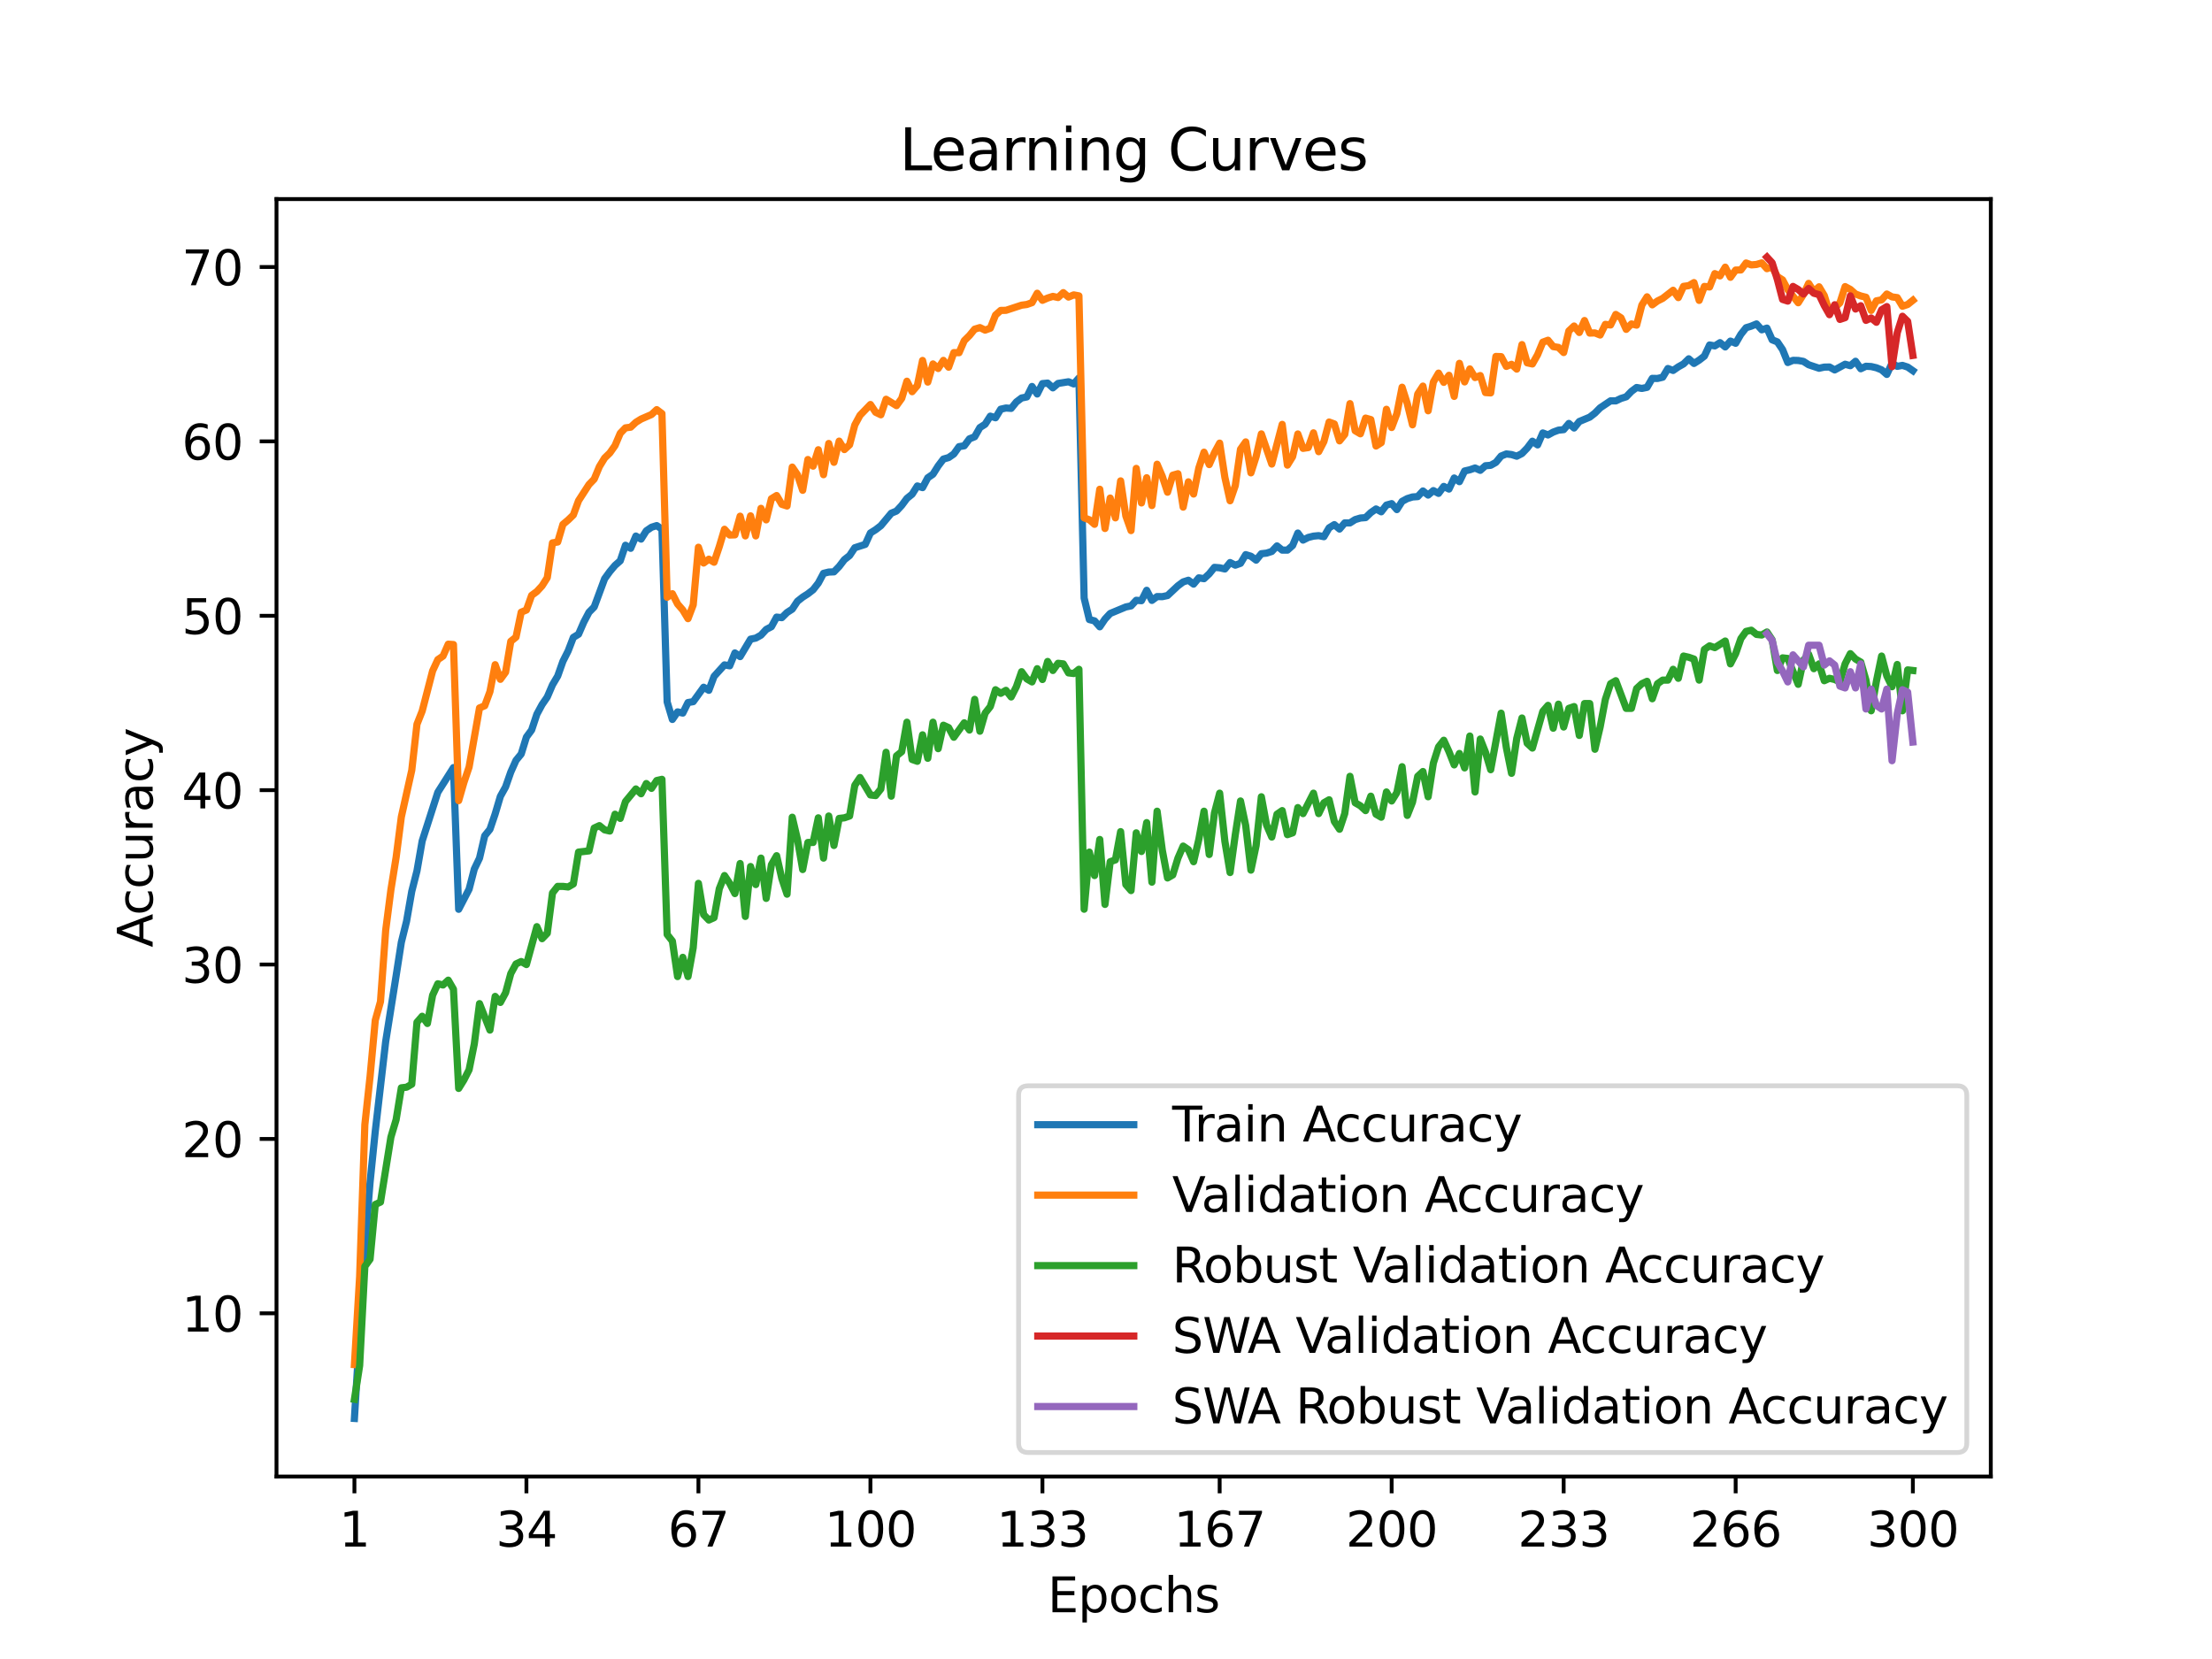 <?xml version="1.0" encoding="utf-8" standalone="no"?>
<!DOCTYPE svg PUBLIC "-//W3C//DTD SVG 1.1//EN"
  "http://www.w3.org/Graphics/SVG/1.1/DTD/svg11.dtd">
<svg xmlns:xlink="http://www.w3.org/1999/xlink" width="460.8pt" height="345.6pt" viewBox="0 0 460.8 345.6" xmlns="http://www.w3.org/2000/svg" version="1.1">
 <defs>
  <style type="text/css">*{stroke-linejoin: round; stroke-linecap: butt}</style>
 </defs>
 <g id="figure_1">
  <g id="patch_1">
   <path d="M 0 345.6 
L 460.8 345.6 
L 460.8 0 
L 0 0 
z
" style="fill: #ffffff"/>
  </g>
  <g id="axes_1">
   <g id="patch_2">
    <path d="M 57.6 307.584 
L 414.72 307.584 
L 414.72 41.472 
L 57.6 41.472 
z
" style="fill: #ffffff"/>
   </g>
   <g id="matplotlib.axis_1">
    <g id="xtick_1">
     <g id="line2d_1">
      <defs>
       <path id="m8b6bc30d67" d="M 0 0 
L 0 3.5 
" style="stroke: #000000; stroke-width: 0.8"/>
      </defs>
      <g>
       <use xlink:href="#m8b6bc30d67" x="73.833" y="307.584" style="stroke: #000000; stroke-width: 0.8"/>
      </g>
     </g>
     <g id="text_1">
      <!-- 1 -->
      <g transform="translate(70.651 322.182) scale(0.1 -0.1)">
       <defs>
        <path id="DejaVuSans-31" d="M 794 531 
L 1825 531 
L 1825 4091 
L 703 3866 
L 703 4441 
L 1819 4666 
L 2450 4666 
L 2450 531 
L 3481 531 
L 3481 0 
L 794 0 
L 794 531 
z
" transform="scale(0.016)"/>
       </defs>
       <use xlink:href="#DejaVuSans-31"/>
      </g>
     </g>
    </g>
    <g id="xtick_2">
     <g id="line2d_2">
      <g>
       <use xlink:href="#m8b6bc30d67" x="109.664" y="307.584" style="stroke: #000000; stroke-width: 0.8"/>
      </g>
     </g>
     <g id="text_2">
      <!-- 34 -->
      <g transform="translate(103.302 322.182) scale(0.1 -0.1)">
       <defs>
        <path id="DejaVuSans-33" d="M 2597 2516 
Q 3050 2419 3304 2112 
Q 3559 1806 3559 1356 
Q 3559 666 3084 287 
Q 2609 -91 1734 -91 
Q 1441 -91 1130 -33 
Q 819 25 488 141 
L 488 750 
Q 750 597 1062 519 
Q 1375 441 1716 441 
Q 2309 441 2620 675 
Q 2931 909 2931 1356 
Q 2931 1769 2642 2001 
Q 2353 2234 1838 2234 
L 1294 2234 
L 1294 2753 
L 1863 2753 
Q 2328 2753 2575 2939 
Q 2822 3125 2822 3475 
Q 2822 3834 2567 4026 
Q 2313 4219 1838 4219 
Q 1578 4219 1281 4162 
Q 984 4106 628 3988 
L 628 4550 
Q 988 4650 1302 4700 
Q 1616 4750 1894 4750 
Q 2613 4750 3031 4423 
Q 3450 4097 3450 3541 
Q 3450 3153 3228 2886 
Q 3006 2619 2597 2516 
z
" transform="scale(0.016)"/>
        <path id="DejaVuSans-34" d="M 2419 4116 
L 825 1625 
L 2419 1625 
L 2419 4116 
z
M 2253 4666 
L 3047 4666 
L 3047 1625 
L 3713 1625 
L 3713 1100 
L 3047 1100 
L 3047 0 
L 2419 0 
L 2419 1100 
L 313 1100 
L 313 1709 
L 2253 4666 
z
" transform="scale(0.016)"/>
       </defs>
       <use xlink:href="#DejaVuSans-33"/>
       <use xlink:href="#DejaVuSans-34" x="63.623"/>
      </g>
     </g>
    </g>
    <g id="xtick_3">
     <g id="line2d_3">
      <g>
       <use xlink:href="#m8b6bc30d67" x="145.496" y="307.584" style="stroke: #000000; stroke-width: 0.8"/>
      </g>
     </g>
     <g id="text_3">
      <!-- 67 -->
      <g transform="translate(139.133 322.182) scale(0.1 -0.1)">
       <defs>
        <path id="DejaVuSans-36" d="M 2113 2584 
Q 1688 2584 1439 2293 
Q 1191 2003 1191 1497 
Q 1191 994 1439 701 
Q 1688 409 2113 409 
Q 2538 409 2786 701 
Q 3034 994 3034 1497 
Q 3034 2003 2786 2293 
Q 2538 2584 2113 2584 
z
M 3366 4563 
L 3366 3988 
Q 3128 4100 2886 4159 
Q 2644 4219 2406 4219 
Q 1781 4219 1451 3797 
Q 1122 3375 1075 2522 
Q 1259 2794 1537 2939 
Q 1816 3084 2150 3084 
Q 2853 3084 3261 2657 
Q 3669 2231 3669 1497 
Q 3669 778 3244 343 
Q 2819 -91 2113 -91 
Q 1303 -91 875 529 
Q 447 1150 447 2328 
Q 447 3434 972 4092 
Q 1497 4750 2381 4750 
Q 2619 4750 2861 4703 
Q 3103 4656 3366 4563 
z
" transform="scale(0.016)"/>
        <path id="DejaVuSans-37" d="M 525 4666 
L 3525 4666 
L 3525 4397 
L 1831 0 
L 1172 0 
L 2766 4134 
L 525 4134 
L 525 4666 
z
" transform="scale(0.016)"/>
       </defs>
       <use xlink:href="#DejaVuSans-36"/>
       <use xlink:href="#DejaVuSans-37" x="63.623"/>
      </g>
     </g>
    </g>
    <g id="xtick_4">
     <g id="line2d_4">
      <g>
       <use xlink:href="#m8b6bc30d67" x="181.327" y="307.584" style="stroke: #000000; stroke-width: 0.8"/>
      </g>
     </g>
     <g id="text_4">
      <!-- 100 -->
      <g transform="translate(171.783 322.182) scale(0.1 -0.1)">
       <defs>
        <path id="DejaVuSans-30" d="M 2034 4250 
Q 1547 4250 1301 3770 
Q 1056 3291 1056 2328 
Q 1056 1369 1301 889 
Q 1547 409 2034 409 
Q 2525 409 2770 889 
Q 3016 1369 3016 2328 
Q 3016 3291 2770 3770 
Q 2525 4250 2034 4250 
z
M 2034 4750 
Q 2819 4750 3233 4129 
Q 3647 3509 3647 2328 
Q 3647 1150 3233 529 
Q 2819 -91 2034 -91 
Q 1250 -91 836 529 
Q 422 1150 422 2328 
Q 422 3509 836 4129 
Q 1250 4750 2034 4750 
z
" transform="scale(0.016)"/>
       </defs>
       <use xlink:href="#DejaVuSans-31"/>
       <use xlink:href="#DejaVuSans-30" x="63.623"/>
       <use xlink:href="#DejaVuSans-30" x="127.246"/>
      </g>
     </g>
    </g>
    <g id="xtick_5">
     <g id="line2d_5">
      <g>
       <use xlink:href="#m8b6bc30d67" x="217.158" y="307.584" style="stroke: #000000; stroke-width: 0.8"/>
      </g>
     </g>
     <g id="text_5">
      <!-- 133 -->
      <g transform="translate(207.615 322.182) scale(0.1 -0.1)">
       <use xlink:href="#DejaVuSans-31"/>
       <use xlink:href="#DejaVuSans-33" x="63.623"/>
       <use xlink:href="#DejaVuSans-33" x="127.246"/>
      </g>
     </g>
    </g>
    <g id="xtick_6">
     <g id="line2d_6">
      <g>
       <use xlink:href="#m8b6bc30d67" x="254.076" y="307.584" style="stroke: #000000; stroke-width: 0.8"/>
      </g>
     </g>
     <g id="text_6">
      <!-- 167 -->
      <g transform="translate(244.532 322.182) scale(0.1 -0.1)">
       <use xlink:href="#DejaVuSans-31"/>
       <use xlink:href="#DejaVuSans-36" x="63.623"/>
       <use xlink:href="#DejaVuSans-37" x="127.246"/>
      </g>
     </g>
    </g>
    <g id="xtick_7">
     <g id="line2d_7">
      <g>
       <use xlink:href="#m8b6bc30d67" x="289.907" y="307.584" style="stroke: #000000; stroke-width: 0.8"/>
      </g>
     </g>
     <g id="text_7">
      <!-- 200 -->
      <g transform="translate(280.363 322.182) scale(0.1 -0.1)">
       <defs>
        <path id="DejaVuSans-32" d="M 1228 531 
L 3431 531 
L 3431 0 
L 469 0 
L 469 531 
Q 828 903 1448 1529 
Q 2069 2156 2228 2338 
Q 2531 2678 2651 2914 
Q 2772 3150 2772 3378 
Q 2772 3750 2511 3984 
Q 2250 4219 1831 4219 
Q 1534 4219 1204 4116 
Q 875 4013 500 3803 
L 500 4441 
Q 881 4594 1212 4672 
Q 1544 4750 1819 4750 
Q 2544 4750 2975 4387 
Q 3406 4025 3406 3419 
Q 3406 3131 3298 2873 
Q 3191 2616 2906 2266 
Q 2828 2175 2409 1742 
Q 1991 1309 1228 531 
z
" transform="scale(0.016)"/>
       </defs>
       <use xlink:href="#DejaVuSans-32"/>
       <use xlink:href="#DejaVuSans-30" x="63.623"/>
       <use xlink:href="#DejaVuSans-30" x="127.246"/>
      </g>
     </g>
    </g>
    <g id="xtick_8">
     <g id="line2d_8">
      <g>
       <use xlink:href="#m8b6bc30d67" x="325.739" y="307.584" style="stroke: #000000; stroke-width: 0.8"/>
      </g>
     </g>
     <g id="text_8">
      <!-- 233 -->
      <g transform="translate(316.195 322.182) scale(0.1 -0.1)">
       <use xlink:href="#DejaVuSans-32"/>
       <use xlink:href="#DejaVuSans-33" x="63.623"/>
       <use xlink:href="#DejaVuSans-33" x="127.246"/>
      </g>
     </g>
    </g>
    <g id="xtick_9">
     <g id="line2d_9">
      <g>
       <use xlink:href="#m8b6bc30d67" x="361.57" y="307.584" style="stroke: #000000; stroke-width: 0.8"/>
      </g>
     </g>
     <g id="text_9">
      <!-- 266 -->
      <g transform="translate(352.026 322.182) scale(0.1 -0.1)">
       <use xlink:href="#DejaVuSans-32"/>
       <use xlink:href="#DejaVuSans-36" x="63.623"/>
       <use xlink:href="#DejaVuSans-36" x="127.246"/>
      </g>
     </g>
    </g>
    <g id="xtick_10">
     <g id="line2d_10">
      <g>
       <use xlink:href="#m8b6bc30d67" x="398.487" y="307.584" style="stroke: #000000; stroke-width: 0.8"/>
      </g>
     </g>
     <g id="text_10">
      <!-- 300 -->
      <g transform="translate(388.944 322.182) scale(0.1 -0.1)">
       <use xlink:href="#DejaVuSans-33"/>
       <use xlink:href="#DejaVuSans-30" x="63.623"/>
       <use xlink:href="#DejaVuSans-30" x="127.246"/>
      </g>
     </g>
    </g>
    <g id="text_11">
     <!-- Epochs -->
     <g transform="translate(218.244 335.861) scale(0.1 -0.1)">
      <defs>
       <path id="DejaVuSans-45" d="M 628 4666 
L 3578 4666 
L 3578 4134 
L 1259 4134 
L 1259 2753 
L 3481 2753 
L 3481 2222 
L 1259 2222 
L 1259 531 
L 3634 531 
L 3634 0 
L 628 0 
L 628 4666 
z
" transform="scale(0.016)"/>
       <path id="DejaVuSans-70" d="M 1159 525 
L 1159 -1331 
L 581 -1331 
L 581 3500 
L 1159 3500 
L 1159 2969 
Q 1341 3281 1617 3432 
Q 1894 3584 2278 3584 
Q 2916 3584 3314 3078 
Q 3713 2572 3713 1747 
Q 3713 922 3314 415 
Q 2916 -91 2278 -91 
Q 1894 -91 1617 61 
Q 1341 213 1159 525 
z
M 3116 1747 
Q 3116 2381 2855 2742 
Q 2594 3103 2138 3103 
Q 1681 3103 1420 2742 
Q 1159 2381 1159 1747 
Q 1159 1113 1420 752 
Q 1681 391 2138 391 
Q 2594 391 2855 752 
Q 3116 1113 3116 1747 
z
" transform="scale(0.016)"/>
       <path id="DejaVuSans-6f" d="M 1959 3097 
Q 1497 3097 1228 2736 
Q 959 2375 959 1747 
Q 959 1119 1226 758 
Q 1494 397 1959 397 
Q 2419 397 2687 759 
Q 2956 1122 2956 1747 
Q 2956 2369 2687 2733 
Q 2419 3097 1959 3097 
z
M 1959 3584 
Q 2709 3584 3137 3096 
Q 3566 2609 3566 1747 
Q 3566 888 3137 398 
Q 2709 -91 1959 -91 
Q 1206 -91 779 398 
Q 353 888 353 1747 
Q 353 2609 779 3096 
Q 1206 3584 1959 3584 
z
" transform="scale(0.016)"/>
       <path id="DejaVuSans-63" d="M 3122 3366 
L 3122 2828 
Q 2878 2963 2633 3030 
Q 2388 3097 2138 3097 
Q 1578 3097 1268 2742 
Q 959 2388 959 1747 
Q 959 1106 1268 751 
Q 1578 397 2138 397 
Q 2388 397 2633 464 
Q 2878 531 3122 666 
L 3122 134 
Q 2881 22 2623 -34 
Q 2366 -91 2075 -91 
Q 1284 -91 818 406 
Q 353 903 353 1747 
Q 353 2603 823 3093 
Q 1294 3584 2113 3584 
Q 2378 3584 2631 3529 
Q 2884 3475 3122 3366 
z
" transform="scale(0.016)"/>
       <path id="DejaVuSans-68" d="M 3513 2113 
L 3513 0 
L 2938 0 
L 2938 2094 
Q 2938 2591 2744 2837 
Q 2550 3084 2163 3084 
Q 1697 3084 1428 2787 
Q 1159 2491 1159 1978 
L 1159 0 
L 581 0 
L 581 4863 
L 1159 4863 
L 1159 2956 
Q 1366 3272 1645 3428 
Q 1925 3584 2291 3584 
Q 2894 3584 3203 3211 
Q 3513 2838 3513 2113 
z
" transform="scale(0.016)"/>
       <path id="DejaVuSans-73" d="M 2834 3397 
L 2834 2853 
Q 2591 2978 2328 3040 
Q 2066 3103 1784 3103 
Q 1356 3103 1142 2972 
Q 928 2841 928 2578 
Q 928 2378 1081 2264 
Q 1234 2150 1697 2047 
L 1894 2003 
Q 2506 1872 2764 1633 
Q 3022 1394 3022 966 
Q 3022 478 2636 193 
Q 2250 -91 1575 -91 
Q 1294 -91 989 -36 
Q 684 19 347 128 
L 347 722 
Q 666 556 975 473 
Q 1284 391 1588 391 
Q 1994 391 2212 530 
Q 2431 669 2431 922 
Q 2431 1156 2273 1281 
Q 2116 1406 1581 1522 
L 1381 1569 
Q 847 1681 609 1914 
Q 372 2147 372 2553 
Q 372 3047 722 3315 
Q 1072 3584 1716 3584 
Q 2034 3584 2315 3537 
Q 2597 3491 2834 3397 
z
" transform="scale(0.016)"/>
      </defs>
      <use xlink:href="#DejaVuSans-45"/>
      <use xlink:href="#DejaVuSans-70" x="63.184"/>
      <use xlink:href="#DejaVuSans-6f" x="126.66"/>
      <use xlink:href="#DejaVuSans-63" x="187.842"/>
      <use xlink:href="#DejaVuSans-68" x="242.822"/>
      <use xlink:href="#DejaVuSans-73" x="306.201"/>
     </g>
    </g>
   </g>
   <g id="matplotlib.axis_2">
    <g id="ytick_1">
     <g id="line2d_11">
      <defs>
       <path id="m27a1a42cc0" d="M 0 0 
L -3.5 0 
" style="stroke: #000000; stroke-width: 0.8"/>
      </defs>
      <g>
       <use xlink:href="#m27a1a42cc0" x="57.6" y="273.587" style="stroke: #000000; stroke-width: 0.8"/>
      </g>
     </g>
     <g id="text_12">
      <!-- 10 -->
      <g transform="translate(37.875 277.386) scale(0.1 -0.1)">
       <use xlink:href="#DejaVuSans-31"/>
       <use xlink:href="#DejaVuSans-30" x="63.623"/>
      </g>
     </g>
    </g>
    <g id="ytick_2">
     <g id="line2d_12">
      <g>
       <use xlink:href="#m27a1a42cc0" x="57.6" y="237.259" style="stroke: #000000; stroke-width: 0.8"/>
      </g>
     </g>
     <g id="text_13">
      <!-- 20 -->
      <g transform="translate(37.875 241.058) scale(0.1 -0.1)">
       <use xlink:href="#DejaVuSans-32"/>
       <use xlink:href="#DejaVuSans-30" x="63.623"/>
      </g>
     </g>
    </g>
    <g id="ytick_3">
     <g id="line2d_13">
      <g>
       <use xlink:href="#m27a1a42cc0" x="57.6" y="200.931" style="stroke: #000000; stroke-width: 0.8"/>
      </g>
     </g>
     <g id="text_14">
      <!-- 30 -->
      <g transform="translate(37.875 204.731) scale(0.1 -0.1)">
       <use xlink:href="#DejaVuSans-33"/>
       <use xlink:href="#DejaVuSans-30" x="63.623"/>
      </g>
     </g>
    </g>
    <g id="ytick_4">
     <g id="line2d_14">
      <g>
       <use xlink:href="#m27a1a42cc0" x="57.6" y="164.604" style="stroke: #000000; stroke-width: 0.8"/>
      </g>
     </g>
     <g id="text_15">
      <!-- 40 -->
      <g transform="translate(37.875 168.403) scale(0.1 -0.1)">
       <use xlink:href="#DejaVuSans-34"/>
       <use xlink:href="#DejaVuSans-30" x="63.623"/>
      </g>
     </g>
    </g>
    <g id="ytick_5">
     <g id="line2d_15">
      <g>
       <use xlink:href="#m27a1a42cc0" x="57.6" y="128.276" style="stroke: #000000; stroke-width: 0.8"/>
      </g>
     </g>
     <g id="text_16">
      <!-- 50 -->
      <g transform="translate(37.875 132.075) scale(0.1 -0.1)">
       <defs>
        <path id="DejaVuSans-35" d="M 691 4666 
L 3169 4666 
L 3169 4134 
L 1269 4134 
L 1269 2991 
Q 1406 3038 1543 3061 
Q 1681 3084 1819 3084 
Q 2600 3084 3056 2656 
Q 3513 2228 3513 1497 
Q 3513 744 3044 326 
Q 2575 -91 1722 -91 
Q 1428 -91 1123 -41 
Q 819 9 494 109 
L 494 744 
Q 775 591 1075 516 
Q 1375 441 1709 441 
Q 2250 441 2565 725 
Q 2881 1009 2881 1497 
Q 2881 1984 2565 2268 
Q 2250 2553 1709 2553 
Q 1456 2553 1204 2497 
Q 953 2441 691 2322 
L 691 4666 
z
" transform="scale(0.016)"/>
       </defs>
       <use xlink:href="#DejaVuSans-35"/>
       <use xlink:href="#DejaVuSans-30" x="63.623"/>
      </g>
     </g>
    </g>
    <g id="ytick_6">
     <g id="line2d_16">
      <g>
       <use xlink:href="#m27a1a42cc0" x="57.6" y="91.948" style="stroke: #000000; stroke-width: 0.8"/>
      </g>
     </g>
     <g id="text_17">
      <!-- 60 -->
      <g transform="translate(37.875 95.747) scale(0.1 -0.1)">
       <use xlink:href="#DejaVuSans-36"/>
       <use xlink:href="#DejaVuSans-30" x="63.623"/>
      </g>
     </g>
    </g>
    <g id="ytick_7">
     <g id="line2d_17">
      <g>
       <use xlink:href="#m27a1a42cc0" x="57.6" y="55.621" style="stroke: #000000; stroke-width: 0.8"/>
      </g>
     </g>
     <g id="text_18">
      <!-- 70 -->
      <g transform="translate(37.875 59.42) scale(0.1 -0.1)">
       <use xlink:href="#DejaVuSans-37"/>
       <use xlink:href="#DejaVuSans-30" x="63.623"/>
      </g>
     </g>
    </g>
    <g id="text_19">
     <!-- Accuracy -->
     <g transform="translate(31.795 197.356) rotate(-90) scale(0.1 -0.1)">
      <defs>
       <path id="DejaVuSans-41" d="M 2188 4044 
L 1331 1722 
L 3047 1722 
L 2188 4044 
z
M 1831 4666 
L 2547 4666 
L 4325 0 
L 3669 0 
L 3244 1197 
L 1141 1197 
L 716 0 
L 50 0 
L 1831 4666 
z
" transform="scale(0.016)"/>
       <path id="DejaVuSans-75" d="M 544 1381 
L 544 3500 
L 1119 3500 
L 1119 1403 
Q 1119 906 1312 657 
Q 1506 409 1894 409 
Q 2359 409 2629 706 
Q 2900 1003 2900 1516 
L 2900 3500 
L 3475 3500 
L 3475 0 
L 2900 0 
L 2900 538 
Q 2691 219 2414 64 
Q 2138 -91 1772 -91 
Q 1169 -91 856 284 
Q 544 659 544 1381 
z
M 1991 3584 
L 1991 3584 
z
" transform="scale(0.016)"/>
       <path id="DejaVuSans-72" d="M 2631 2963 
Q 2534 3019 2420 3045 
Q 2306 3072 2169 3072 
Q 1681 3072 1420 2755 
Q 1159 2438 1159 1844 
L 1159 0 
L 581 0 
L 581 3500 
L 1159 3500 
L 1159 2956 
Q 1341 3275 1631 3429 
Q 1922 3584 2338 3584 
Q 2397 3584 2469 3576 
Q 2541 3569 2628 3553 
L 2631 2963 
z
" transform="scale(0.016)"/>
       <path id="DejaVuSans-61" d="M 2194 1759 
Q 1497 1759 1228 1600 
Q 959 1441 959 1056 
Q 959 750 1161 570 
Q 1363 391 1709 391 
Q 2188 391 2477 730 
Q 2766 1069 2766 1631 
L 2766 1759 
L 2194 1759 
z
M 3341 1997 
L 3341 0 
L 2766 0 
L 2766 531 
Q 2569 213 2275 61 
Q 1981 -91 1556 -91 
Q 1019 -91 701 211 
Q 384 513 384 1019 
Q 384 1609 779 1909 
Q 1175 2209 1959 2209 
L 2766 2209 
L 2766 2266 
Q 2766 2663 2505 2880 
Q 2244 3097 1772 3097 
Q 1472 3097 1187 3025 
Q 903 2953 641 2809 
L 641 3341 
Q 956 3463 1253 3523 
Q 1550 3584 1831 3584 
Q 2591 3584 2966 3190 
Q 3341 2797 3341 1997 
z
" transform="scale(0.016)"/>
       <path id="DejaVuSans-79" d="M 2059 -325 
Q 1816 -950 1584 -1140 
Q 1353 -1331 966 -1331 
L 506 -1331 
L 506 -850 
L 844 -850 
Q 1081 -850 1212 -737 
Q 1344 -625 1503 -206 
L 1606 56 
L 191 3500 
L 800 3500 
L 1894 763 
L 2988 3500 
L 3597 3500 
L 2059 -325 
z
" transform="scale(0.016)"/>
      </defs>
      <use xlink:href="#DejaVuSans-41"/>
      <use xlink:href="#DejaVuSans-63" x="66.658"/>
      <use xlink:href="#DejaVuSans-63" x="121.639"/>
      <use xlink:href="#DejaVuSans-75" x="176.619"/>
      <use xlink:href="#DejaVuSans-72" x="239.998"/>
      <use xlink:href="#DejaVuSans-61" x="281.111"/>
      <use xlink:href="#DejaVuSans-63" x="342.391"/>
      <use xlink:href="#DejaVuSans-79" x="397.371"/>
     </g>
    </g>
   </g>
   <g id="line2d_18">
    <path d="M 73.833 295.488 
L 76.004 259.705 
L 77.09 246.296 
L 78.176 235.656 
L 80.348 216.952 
L 82.519 203.275 
L 83.605 196.295 
L 84.691 191.922 
L 85.777 185.687 
L 86.862 181.423 
L 87.948 175.193 
L 91.206 165.044 
L 94.463 159.904 
L 95.549 189.42 
L 97.72 185.238 
L 98.806 181.037 
L 99.892 178.772 
L 100.978 174.108 
L 102.064 172.759 
L 103.149 169.567 
L 104.235 165.898 
L 105.321 163.936 
L 106.407 160.83 
L 107.493 158.401 
L 108.578 157.07 
L 109.664 153.546 
L 110.75 152.075 
L 111.836 148.792 
L 112.922 146.78 
L 114.007 145.2 
L 115.093 142.666 
L 116.179 140.832 
L 117.265 137.767 
L 118.351 135.61 
L 119.436 132.785 
L 120.522 132.118 
L 121.608 129.616 
L 122.694 127.545 
L 123.78 126.446 
L 125.951 120.57 
L 127.037 119.067 
L 128.123 117.777 
L 129.209 116.824 
L 130.294 113.586 
L 131.38 114.226 
L 132.466 111.674 
L 133.552 112.301 
L 134.638 110.58 
L 135.723 109.835 
L 136.809 109.49 
L 137.895 110.235 
L 138.981 146.222 
L 140.067 149.873 
L 141.152 148.297 
L 142.238 148.547 
L 143.324 146.354 
L 144.41 146.167 
L 146.581 143.166 
L 147.667 143.802 
L 148.753 140.904 
L 150.925 138.507 
L 152.01 138.702 
L 153.096 136.018 
L 154.182 136.781 
L 156.354 133.148 
L 157.439 132.926 
L 158.525 132.317 
L 159.611 131.128 
L 160.697 130.556 
L 161.783 128.558 
L 162.868 128.667 
L 163.954 127.595 
L 165.04 126.896 
L 166.126 125.252 
L 167.212 124.398 
L 168.297 123.703 
L 169.383 122.859 
L 170.469 121.469 
L 171.555 119.435 
L 172.641 119.171 
L 173.726 119.126 
L 174.812 118.009 
L 175.898 116.588 
L 176.984 115.738 
L 178.07 114.104 
L 180.241 113.409 
L 181.327 111.029 
L 182.413 110.348 
L 183.499 109.513 
L 185.67 106.911 
L 186.756 106.461 
L 187.842 105.285 
L 188.928 103.827 
L 190.013 102.951 
L 191.099 101.235 
L 192.185 101.58 
L 193.271 99.536 
L 194.357 98.787 
L 195.442 97.061 
L 196.528 95.631 
L 197.614 95.322 
L 198.7 94.573 
L 199.786 93.047 
L 200.871 92.866 
L 201.957 91.417 
L 203.043 90.986 
L 204.129 89.074 
L 205.215 88.379 
L 206.3 86.694 
L 207.386 87.026 
L 208.472 85.241 
L 209.558 84.996 
L 210.644 85.073 
L 211.729 83.734 
L 212.815 82.912 
L 213.901 82.689 
L 214.987 80.51 
L 216.073 82.076 
L 217.158 79.91 
L 218.244 79.81 
L 219.33 80.796 
L 220.416 79.878 
L 222.587 79.529 
L 223.673 79.974 
L 224.759 78.743 
L 225.845 124.593 
L 226.931 129.066 
L 228.016 129.339 
L 229.102 130.574 
L 230.188 128.966 
L 231.274 127.795 
L 234.531 126.441 
L 235.617 126.219 
L 236.703 125.052 
L 237.789 125.134 
L 238.875 122.972 
L 239.96 125.075 
L 241.046 124.275 
L 242.132 124.294 
L 243.218 124.062 
L 245.389 122.028 
L 246.475 121.224 
L 247.561 120.874 
L 248.647 121.683 
L 249.733 120.375 
L 250.818 120.552 
L 251.904 119.535 
L 252.99 118.19 
L 254.076 118.281 
L 255.162 118.527 
L 256.247 117.191 
L 257.333 117.736 
L 258.419 117.35 
L 259.505 115.543 
L 260.591 115.875 
L 261.676 116.687 
L 262.762 115.348 
L 263.848 115.225 
L 264.934 114.88 
L 266.02 113.722 
L 267.105 114.599 
L 268.191 114.603 
L 269.277 113.636 
L 270.363 111.043 
L 271.449 112.51 
L 272.534 111.96 
L 273.62 111.688 
L 274.706 111.583 
L 275.792 111.801 
L 276.878 109.958 
L 277.963 109.29 
L 279.049 110.212 
L 280.135 108.927 
L 281.221 108.931 
L 282.307 108.241 
L 283.392 107.914 
L 284.478 107.828 
L 285.564 106.784 
L 286.65 106.025 
L 287.736 106.616 
L 288.821 105.217 
L 289.907 104.917 
L 290.993 106.157 
L 292.079 104.45 
L 293.165 103.864 
L 294.25 103.528 
L 295.336 103.451 
L 296.422 102.279 
L 297.508 103.133 
L 298.594 102.202 
L 299.679 102.778 
L 300.765 101.33 
L 301.851 101.879 
L 302.937 99.577 
L 304.023 100.34 
L 305.108 98.115 
L 306.194 97.865 
L 307.28 97.493 
L 308.366 97.979 
L 309.452 97.021 
L 310.537 96.934 
L 311.623 96.326 
L 312.709 95.004 
L 313.795 94.564 
L 314.881 94.691 
L 315.966 95.036 
L 317.052 94.478 
L 318.138 93.351 
L 319.224 91.912 
L 320.31 92.679 
L 321.395 90.191 
L 322.481 90.613 
L 323.567 90.014 
L 324.653 89.61 
L 325.739 89.501 
L 326.824 88.211 
L 327.91 89.16 
L 328.996 87.807 
L 331.168 86.899 
L 332.253 86.059 
L 333.339 84.96 
L 335.511 83.502 
L 336.597 83.516 
L 337.682 83.003 
L 338.768 82.662 
L 339.854 81.536 
L 340.94 80.723 
L 342.026 80.918 
L 343.111 80.691 
L 344.197 78.82 
L 345.283 78.843 
L 346.369 78.584 
L 347.455 76.768 
L 348.54 77.172 
L 349.626 76.423 
L 350.712 75.81 
L 351.798 74.747 
L 352.884 75.714 
L 353.969 75.024 
L 355.055 74.184 
L 356.141 71.864 
L 357.227 72.059 
L 358.313 71.382 
L 359.398 72.272 
L 360.484 71.055 
L 361.57 71.509 
L 362.656 69.643 
L 363.742 68.272 
L 364.827 67.936 
L 365.913 67.482 
L 366.999 68.703 
L 368.085 68.353 
L 369.171 70.792 
L 370.256 71.223 
L 371.342 72.831 
L 372.428 75.519 
L 373.514 75.065 
L 374.6 75.092 
L 375.685 75.283 
L 376.771 75.982 
L 378.943 76.713 
L 380.029 76.477 
L 381.114 76.454 
L 382.2 77.063 
L 384.372 75.878 
L 385.458 76.182 
L 386.543 75.26 
L 387.629 76.818 
L 388.715 76.3 
L 389.801 76.359 
L 390.887 76.613 
L 391.972 77.049 
L 393.058 77.998 
L 394.144 75.655 
L 395.23 76.318 
L 396.316 76.118 
L 397.401 76.468 
L 398.487 77.226 
L 398.487 77.226 
" clip-path="url(#pe8b8ffd0ca)" style="fill: none; stroke: #1f77b4; stroke-width: 1.5; stroke-linecap: square"/>
   </g>
   <g id="line2d_19">
    <path d="M 73.833 284.267 
L 74.919 265.94 
L 76.004 234.298 
L 77.09 224.272 
L 78.176 212.538 
L 79.262 208.651 
L 80.348 193.793 
L 81.433 185.365 
L 82.519 178.608 
L 83.605 170.18 
L 85.777 160.462 
L 86.862 150.872 
L 87.948 148.129 
L 90.12 139.756 
L 91.206 137.412 
L 92.291 136.668 
L 93.377 134.197 
L 94.463 134.27 
L 95.549 166.783 
L 96.635 163.023 
L 97.72 159.79 
L 99.892 147.475 
L 100.978 147.021 
L 102.064 144.079 
L 103.149 138.466 
L 104.235 141.517 
L 105.321 140.028 
L 106.407 133.598 
L 107.493 132.726 
L 108.578 127.531 
L 109.664 127.077 
L 110.75 124.026 
L 111.836 123.226 
L 112.922 122.046 
L 114.007 120.338 
L 115.093 113.091 
L 116.179 112.909 
L 117.265 109.24 
L 118.351 108.332 
L 119.436 107.279 
L 120.522 104.3 
L 122.694 100.939 
L 123.78 99.813 
L 124.865 97.198 
L 125.951 95.418 
L 127.037 94.364 
L 128.123 92.82 
L 129.209 90.259 
L 130.294 89.133 
L 131.38 88.988 
L 132.466 87.97 
L 133.552 87.298 
L 135.723 86.354 
L 136.809 85.337 
L 137.895 86.154 
L 138.981 124.425 
L 140.067 123.681 
L 141.152 125.824 
L 142.238 127.077 
L 143.324 128.875 
L 144.41 126.006 
L 145.496 113.999 
L 146.581 117.287 
L 147.667 116.488 
L 148.753 117.123 
L 149.839 113.872 
L 150.925 110.257 
L 152.01 111.456 
L 153.096 111.42 
L 154.182 107.533 
L 155.268 111.638 
L 156.354 107.46 
L 157.439 111.638 
L 158.525 105.898 
L 159.611 108.296 
L 160.697 103.9 
L 161.783 103.228 
L 162.868 105.063 
L 163.954 105.408 
L 165.04 97.307 
L 166.126 98.905 
L 167.212 102.138 
L 168.297 95.726 
L 169.383 97.107 
L 170.469 93.692 
L 171.555 98.887 
L 172.641 92.384 
L 173.726 96.308 
L 174.812 91.894 
L 175.898 93.656 
L 176.984 92.657 
L 178.07 88.533 
L 179.155 86.517 
L 181.327 84.265 
L 182.413 85.882 
L 183.499 86.408 
L 184.584 83.175 
L 186.756 84.501 
L 187.842 82.993 
L 188.928 79.415 
L 190.013 81.595 
L 191.099 80.323 
L 192.185 75.092 
L 193.271 79.597 
L 194.357 75.819 
L 195.442 76.763 
L 196.528 75.074 
L 197.614 76.491 
L 198.7 73.457 
L 199.786 73.476 
L 200.871 70.969 
L 201.957 69.897 
L 203.043 68.571 
L 204.129 68.244 
L 205.215 68.771 
L 206.3 68.372 
L 207.386 65.629 
L 208.472 64.666 
L 209.558 64.648 
L 212.815 63.576 
L 213.901 63.431 
L 214.987 63.05 
L 216.073 61.088 
L 217.158 62.559 
L 218.244 62.087 
L 219.33 61.742 
L 220.416 61.978 
L 221.502 60.961 
L 222.587 61.887 
L 223.673 61.433 
L 224.759 61.633 
L 225.845 107.878 
L 226.931 108.278 
L 228.016 109.222 
L 229.102 101.92 
L 230.188 110.094 
L 231.274 103.755 
L 232.36 107.878 
L 233.445 100.176 
L 234.531 107.478 
L 235.617 110.53 
L 236.703 97.579 
L 237.789 104.772 
L 238.875 99.523 
L 239.96 105.317 
L 241.046 96.707 
L 242.132 99.25 
L 243.218 102.538 
L 244.304 98.996 
L 245.389 98.687 
L 246.475 105.644 
L 247.561 100.376 
L 248.647 102.919 
L 249.733 97.506 
L 250.818 94.201 
L 251.904 96.78 
L 252.99 94.31 
L 254.076 92.312 
L 255.162 99.432 
L 256.247 104.318 
L 257.333 101.157 
L 258.419 93.583 
L 259.505 92.057 
L 260.591 98.505 
L 261.676 95.109 
L 262.762 90.386 
L 264.934 96.671 
L 267.105 88.406 
L 268.191 96.889 
L 269.277 95.127 
L 270.363 90.404 
L 271.449 93.401 
L 272.534 93.238 
L 273.62 90.168 
L 274.706 94.092 
L 275.792 91.985 
L 276.878 87.916 
L 277.963 88.315 
L 279.049 91.839 
L 280.135 90.495 
L 281.221 84.083 
L 282.307 89.732 
L 283.392 90.368 
L 284.478 87.098 
L 285.564 87.407 
L 286.65 92.911 
L 287.736 92.221 
L 288.821 85.264 
L 289.907 89.06 
L 290.993 86.172 
L 292.079 80.668 
L 293.165 84.083 
L 294.25 88.497 
L 295.336 82.085 
L 296.422 80.432 
L 297.508 85.573 
L 298.594 79.579 
L 299.679 77.726 
L 300.765 79.651 
L 301.851 78.18 
L 302.937 82.576 
L 304.023 75.692 
L 305.108 79.56 
L 306.194 76.854 
L 307.28 78.652 
L 308.366 78.235 
L 309.452 81.776 
L 310.537 81.849 
L 311.623 74.257 
L 312.709 74.293 
L 313.795 76.327 
L 314.881 75.891 
L 315.966 76.89 
L 317.052 71.786 
L 318.138 75.583 
L 319.224 75.819 
L 320.31 73.893 
L 321.395 71.278 
L 322.481 70.878 
L 323.567 72.204 
L 324.653 72.368 
L 325.739 73.439 
L 326.824 68.935 
L 327.91 67.917 
L 328.996 69.262 
L 330.082 66.773 
L 331.168 69.389 
L 332.253 69.352 
L 333.339 69.788 
L 334.425 67.572 
L 335.511 67.699 
L 336.597 65.502 
L 337.682 66.21 
L 338.768 68.608 
L 339.854 67.482 
L 340.94 67.736 
L 342.026 63.558 
L 343.111 61.833 
L 344.197 63.504 
L 345.283 62.704 
L 346.369 62.16 
L 348.54 60.47 
L 349.626 61.996 
L 350.712 59.653 
L 351.798 59.508 
L 352.884 58.872 
L 353.969 62.577 
L 355.055 59.671 
L 356.141 59.78 
L 357.227 57.001 
L 358.313 57.473 
L 359.398 55.657 
L 360.484 57.764 
L 361.57 56.256 
L 362.656 56.238 
L 363.742 54.785 
L 364.827 55.185 
L 365.913 55.094 
L 366.999 54.767 
L 368.085 55.966 
L 369.171 55.584 
L 370.256 57.619 
L 371.342 58.309 
L 372.428 60.343 
L 374.6 63.068 
L 375.685 61.342 
L 376.771 59.035 
L 377.857 60.725 
L 378.943 59.744 
L 380.029 61.56 
L 381.114 65.029 
L 382.2 64.139 
L 383.286 63.086 
L 384.372 59.707 
L 385.458 60.289 
L 386.543 61.251 
L 387.629 61.651 
L 388.715 61.923 
L 389.801 64.666 
L 390.887 62.668 
L 391.972 62.468 
L 393.058 61.251 
L 394.144 61.851 
L 395.23 61.996 
L 396.316 63.794 
L 397.401 63.431 
L 398.487 62.559 
L 398.487 62.559 
" clip-path="url(#pe8b8ffd0ca)" style="fill: none; stroke: #ff7f0e; stroke-width: 1.5; stroke-linecap: square"/>
   </g>
   <g id="line2d_20">
    <path d="M 73.833 291.5 
L 74.919 284.485 
L 76.004 263.816 
L 77.09 262.313 
L 78.176 250.913 
L 79.262 250.412 
L 81.433 236.883 
L 82.519 233.251 
L 83.605 226.611 
L 84.691 226.486 
L 85.777 225.86 
L 86.862 212.957 
L 87.948 211.705 
L 89.034 213.208 
L 90.12 207.32 
L 91.206 204.94 
L 92.291 205.191 
L 93.377 204.188 
L 94.463 206.067 
L 95.549 226.737 
L 96.635 224.983 
L 97.72 222.853 
L 98.806 217.467 
L 99.892 209.074 
L 102.064 214.586 
L 103.149 207.571 
L 104.235 208.823 
L 105.321 206.819 
L 106.407 202.81 
L 107.493 200.806 
L 108.578 200.305 
L 109.664 200.931 
L 111.836 193.04 
L 112.922 195.545 
L 114.007 194.418 
L 115.093 186.025 
L 116.179 184.647 
L 117.265 184.647 
L 118.351 184.772 
L 119.436 184.146 
L 120.522 177.506 
L 122.694 177.256 
L 123.78 172.496 
L 124.865 171.995 
L 125.951 172.871 
L 127.037 173.122 
L 128.123 169.614 
L 129.209 170.491 
L 130.294 166.984 
L 132.466 164.353 
L 133.552 165.355 
L 134.638 163.226 
L 135.723 164.228 
L 136.809 162.599 
L 137.895 162.349 
L 138.981 194.668 
L 140.067 196.046 
L 141.152 203.437 
L 142.238 199.428 
L 143.324 203.437 
L 144.41 197.424 
L 145.496 184.02 
L 146.581 190.534 
L 147.667 191.662 
L 148.753 191.161 
L 149.839 185.148 
L 150.925 182.392 
L 152.01 184.02 
L 153.096 186.15 
L 154.182 179.886 
L 155.268 190.91 
L 156.354 180.513 
L 157.439 184.271 
L 158.525 178.759 
L 159.611 187.152 
L 160.697 180.137 
L 161.783 178.258 
L 162.868 183.018 
L 163.954 186.275 
L 165.04 170.241 
L 166.126 174.876 
L 167.212 181.139 
L 168.297 175.502 
L 169.383 175.502 
L 170.469 170.366 
L 171.555 178.759 
L 172.641 169.99 
L 173.726 176.128 
L 174.812 170.491 
L 175.898 170.366 
L 176.984 169.99 
L 178.07 163.602 
L 179.155 161.973 
L 181.327 165.606 
L 182.413 165.731 
L 183.499 164.353 
L 184.584 156.712 
L 185.67 165.856 
L 186.756 157.463 
L 187.842 156.587 
L 188.928 150.448 
L 190.013 158.215 
L 191.099 158.591 
L 192.185 153.079 
L 193.271 157.965 
L 194.357 150.448 
L 195.442 155.96 
L 196.528 151.075 
L 197.614 151.576 
L 198.7 153.58 
L 200.871 150.574 
L 201.957 152.077 
L 203.043 145.688 
L 204.129 152.327 
L 205.215 148.569 
L 206.3 147.191 
L 207.386 143.684 
L 208.472 144.436 
L 209.558 143.809 
L 210.644 145.187 
L 211.729 143.058 
L 212.815 139.926 
L 213.901 141.429 
L 214.987 142.055 
L 216.073 139.3 
L 217.158 141.554 
L 218.244 137.796 
L 219.33 139.675 
L 220.416 138.172 
L 221.502 138.297 
L 222.587 140.176 
L 223.673 140.302 
L 224.759 139.425 
L 225.845 189.407 
L 226.931 177.506 
L 228.016 182.392 
L 229.102 174.876 
L 230.188 188.405 
L 231.274 179.511 
L 232.36 179.135 
L 233.445 173.247 
L 234.531 184.271 
L 235.617 185.523 
L 236.703 173.498 
L 237.789 177.381 
L 238.875 171.368 
L 239.96 183.77 
L 241.046 168.988 
L 242.132 177.131 
L 243.218 182.893 
L 244.304 182.267 
L 245.389 178.759 
L 246.475 176.254 
L 247.561 177.005 
L 248.647 179.511 
L 249.733 174.876 
L 250.818 168.988 
L 251.904 178.007 
L 252.99 169.364 
L 254.076 165.23 
L 255.162 175.252 
L 256.247 181.765 
L 257.333 173.874 
L 258.419 166.859 
L 259.505 171.995 
L 260.591 181.264 
L 261.676 176.128 
L 262.762 165.982 
L 263.848 171.869 
L 264.934 174.375 
L 266.02 169.614 
L 267.105 168.863 
L 268.191 173.874 
L 269.277 173.498 
L 270.363 168.236 
L 271.449 169.489 
L 273.62 165.23 
L 274.706 169.489 
L 275.792 167.234 
L 276.878 166.608 
L 277.963 171.118 
L 279.049 172.746 
L 280.135 169.489 
L 281.221 161.723 
L 282.307 167.234 
L 283.392 167.861 
L 284.478 168.863 
L 285.564 165.856 
L 286.65 169.614 
L 287.736 170.241 
L 288.821 164.98 
L 289.907 166.859 
L 290.993 165.105 
L 292.079 159.718 
L 293.165 169.865 
L 294.25 167.109 
L 295.336 161.723 
L 296.422 160.72 
L 297.508 165.982 
L 298.594 158.967 
L 299.679 155.584 
L 300.765 154.206 
L 301.851 156.587 
L 302.937 159.342 
L 304.023 156.962 
L 305.108 159.969 
L 306.194 153.33 
L 307.28 164.98 
L 308.366 153.956 
L 309.452 156.712 
L 310.537 160.345 
L 312.709 148.569 
L 313.795 155.71 
L 314.881 161.096 
L 315.966 153.831 
L 317.052 149.572 
L 318.138 154.833 
L 319.224 155.835 
L 321.395 148.194 
L 322.481 146.941 
L 323.567 151.701 
L 324.653 146.69 
L 325.739 151.451 
L 326.824 147.567 
L 327.91 147.191 
L 328.996 153.204 
L 330.082 146.565 
L 331.168 146.565 
L 332.253 156.085 
L 333.339 151.451 
L 334.425 145.688 
L 335.511 142.431 
L 336.597 141.805 
L 338.768 147.567 
L 339.854 147.567 
L 340.94 143.433 
L 342.026 142.431 
L 343.111 141.93 
L 344.197 145.563 
L 345.283 142.431 
L 346.369 141.68 
L 347.455 141.68 
L 348.54 139.425 
L 349.626 141.304 
L 350.712 136.669 
L 351.798 136.919 
L 352.884 137.295 
L 353.969 141.68 
L 355.055 135.291 
L 356.141 134.539 
L 357.227 134.915 
L 359.398 133.537 
L 360.484 138.297 
L 361.57 136.168 
L 362.656 133.036 
L 363.742 131.533 
L 364.827 131.282 
L 365.913 132.159 
L 366.999 132.285 
L 368.085 131.658 
L 369.171 133.287 
L 370.256 139.675 
L 371.342 137.045 
L 372.428 137.17 
L 374.6 142.557 
L 375.685 137.546 
L 376.771 136.293 
L 377.857 139.3 
L 378.943 138.297 
L 380.029 141.805 
L 381.114 141.304 
L 382.2 141.554 
L 383.286 142.055 
L 384.372 138.297 
L 385.458 136.168 
L 386.543 137.295 
L 387.629 137.922 
L 388.715 141.68 
L 389.801 148.068 
L 390.887 141.93 
L 391.972 136.669 
L 393.058 140.803 
L 394.144 143.058 
L 395.23 138.423 
L 396.316 148.068 
L 397.401 139.55 
L 398.487 139.675 
L 398.487 139.675 
" clip-path="url(#pe8b8ffd0ca)" style="fill: none; stroke: #2ca02c; stroke-width: 1.5; stroke-linecap: square"/>
   </g>
   <g id="line2d_21">
    <path d="M 368.085 53.568 
L 369.171 54.749 
L 370.256 58.218 
L 371.342 62.377 
L 372.428 62.723 
L 373.514 59.671 
L 374.6 60.307 
L 375.685 61.251 
L 376.771 60.089 
L 377.857 61.088 
L 378.943 61.378 
L 380.029 63.649 
L 381.114 65.556 
L 382.2 63.485 
L 383.286 66.537 
L 384.372 66.174 
L 385.458 61.633 
L 386.543 64.376 
L 387.629 63.685 
L 388.715 66.737 
L 389.801 66.246 
L 390.887 67.136 
L 391.972 64.539 
L 393.058 63.867 
L 394.144 76.382 
L 395.23 69.316 
L 396.316 65.883 
L 397.401 66.937 
L 398.487 74.039 
L 398.487 74.039 
" clip-path="url(#pe8b8ffd0ca)" style="fill: none; stroke: #d62728; stroke-width: 1.5; stroke-linecap: square"/>
   </g>
   <g id="line2d_22">
    <path d="M 368.085 132.034 
L 369.171 133.412 
L 370.256 137.922 
L 371.342 139.801 
L 372.428 142.055 
L 373.514 136.418 
L 375.685 138.924 
L 376.771 134.414 
L 378.943 134.414 
L 380.029 138.548 
L 381.114 137.671 
L 382.2 138.548 
L 383.286 142.932 
L 384.372 143.308 
L 385.458 139.926 
L 386.543 143.308 
L 387.629 138.297 
L 388.715 147.693 
L 389.801 143.559 
L 390.887 146.941 
L 391.972 147.693 
L 393.058 143.559 
L 394.144 158.466 
L 395.23 148.695 
L 396.316 143.684 
L 397.401 144.185 
L 398.487 154.582 
L 398.487 154.582 
" clip-path="url(#pe8b8ffd0ca)" style="fill: none; stroke: #9467bd; stroke-width: 1.5; stroke-linecap: square"/>
   </g>
   <g id="patch_3">
    <path d="M 57.6 307.584 
L 57.6 41.472 
" style="fill: none; stroke: #000000; stroke-width: 0.8; stroke-linejoin: miter; stroke-linecap: square"/>
   </g>
   <g id="patch_4">
    <path d="M 414.72 307.584 
L 414.72 41.472 
" style="fill: none; stroke: #000000; stroke-width: 0.8; stroke-linejoin: miter; stroke-linecap: square"/>
   </g>
   <g id="patch_5">
    <path d="M 57.6 307.584 
L 414.72 307.584 
" style="fill: none; stroke: #000000; stroke-width: 0.8; stroke-linejoin: miter; stroke-linecap: square"/>
   </g>
   <g id="patch_6">
    <path d="M 57.6 41.472 
L 414.72 41.472 
" style="fill: none; stroke: #000000; stroke-width: 0.8; stroke-linejoin: miter; stroke-linecap: square"/>
   </g>
   <g id="text_20">
    <!-- Learning Curves -->
    <g transform="translate(187.376 35.472) scale(0.12 -0.12)">
     <defs>
      <path id="DejaVuSans-4c" d="M 628 4666 
L 1259 4666 
L 1259 531 
L 3531 531 
L 3531 0 
L 628 0 
L 628 4666 
z
" transform="scale(0.016)"/>
      <path id="DejaVuSans-65" d="M 3597 1894 
L 3597 1613 
L 953 1613 
Q 991 1019 1311 708 
Q 1631 397 2203 397 
Q 2534 397 2845 478 
Q 3156 559 3463 722 
L 3463 178 
Q 3153 47 2828 -22 
Q 2503 -91 2169 -91 
Q 1331 -91 842 396 
Q 353 884 353 1716 
Q 353 2575 817 3079 
Q 1281 3584 2069 3584 
Q 2775 3584 3186 3129 
Q 3597 2675 3597 1894 
z
M 3022 2063 
Q 3016 2534 2758 2815 
Q 2500 3097 2075 3097 
Q 1594 3097 1305 2825 
Q 1016 2553 972 2059 
L 3022 2063 
z
" transform="scale(0.016)"/>
      <path id="DejaVuSans-6e" d="M 3513 2113 
L 3513 0 
L 2938 0 
L 2938 2094 
Q 2938 2591 2744 2837 
Q 2550 3084 2163 3084 
Q 1697 3084 1428 2787 
Q 1159 2491 1159 1978 
L 1159 0 
L 581 0 
L 581 3500 
L 1159 3500 
L 1159 2956 
Q 1366 3272 1645 3428 
Q 1925 3584 2291 3584 
Q 2894 3584 3203 3211 
Q 3513 2838 3513 2113 
z
" transform="scale(0.016)"/>
      <path id="DejaVuSans-69" d="M 603 3500 
L 1178 3500 
L 1178 0 
L 603 0 
L 603 3500 
z
M 603 4863 
L 1178 4863 
L 1178 4134 
L 603 4134 
L 603 4863 
z
" transform="scale(0.016)"/>
      <path id="DejaVuSans-67" d="M 2906 1791 
Q 2906 2416 2648 2759 
Q 2391 3103 1925 3103 
Q 1463 3103 1205 2759 
Q 947 2416 947 1791 
Q 947 1169 1205 825 
Q 1463 481 1925 481 
Q 2391 481 2648 825 
Q 2906 1169 2906 1791 
z
M 3481 434 
Q 3481 -459 3084 -895 
Q 2688 -1331 1869 -1331 
Q 1566 -1331 1297 -1286 
Q 1028 -1241 775 -1147 
L 775 -588 
Q 1028 -725 1275 -790 
Q 1522 -856 1778 -856 
Q 2344 -856 2625 -561 
Q 2906 -266 2906 331 
L 2906 616 
Q 2728 306 2450 153 
Q 2172 0 1784 0 
Q 1141 0 747 490 
Q 353 981 353 1791 
Q 353 2603 747 3093 
Q 1141 3584 1784 3584 
Q 2172 3584 2450 3431 
Q 2728 3278 2906 2969 
L 2906 3500 
L 3481 3500 
L 3481 434 
z
" transform="scale(0.016)"/>
      <path id="DejaVuSans-20" transform="scale(0.016)"/>
      <path id="DejaVuSans-43" d="M 4122 4306 
L 4122 3641 
Q 3803 3938 3442 4084 
Q 3081 4231 2675 4231 
Q 1875 4231 1450 3742 
Q 1025 3253 1025 2328 
Q 1025 1406 1450 917 
Q 1875 428 2675 428 
Q 3081 428 3442 575 
Q 3803 722 4122 1019 
L 4122 359 
Q 3791 134 3420 21 
Q 3050 -91 2638 -91 
Q 1578 -91 968 557 
Q 359 1206 359 2328 
Q 359 3453 968 4101 
Q 1578 4750 2638 4750 
Q 3056 4750 3426 4639 
Q 3797 4528 4122 4306 
z
" transform="scale(0.016)"/>
      <path id="DejaVuSans-76" d="M 191 3500 
L 800 3500 
L 1894 563 
L 2988 3500 
L 3597 3500 
L 2284 0 
L 1503 0 
L 191 3500 
z
" transform="scale(0.016)"/>
     </defs>
     <use xlink:href="#DejaVuSans-4c"/>
     <use xlink:href="#DejaVuSans-65" x="53.963"/>
     <use xlink:href="#DejaVuSans-61" x="115.486"/>
     <use xlink:href="#DejaVuSans-72" x="176.766"/>
     <use xlink:href="#DejaVuSans-6e" x="216.129"/>
     <use xlink:href="#DejaVuSans-69" x="279.508"/>
     <use xlink:href="#DejaVuSans-6e" x="307.291"/>
     <use xlink:href="#DejaVuSans-67" x="370.67"/>
     <use xlink:href="#DejaVuSans-20" x="434.146"/>
     <use xlink:href="#DejaVuSans-43" x="465.934"/>
     <use xlink:href="#DejaVuSans-75" x="535.758"/>
     <use xlink:href="#DejaVuSans-72" x="599.137"/>
     <use xlink:href="#DejaVuSans-76" x="640.25"/>
     <use xlink:href="#DejaVuSans-65" x="699.43"/>
     <use xlink:href="#DejaVuSans-73" x="760.953"/>
    </g>
   </g>
   <g id="legend_1">
    <g id="patch_7">
     <path d="M 214.189 302.584 
L 407.72 302.584 
Q 409.72 302.584 409.72 300.584 
L 409.72 228.193 
Q 409.72 226.193 407.72 226.193 
L 214.189 226.193 
Q 212.189 226.193 212.189 228.193 
L 212.189 300.584 
Q 212.189 302.584 214.189 302.584 
z
" style="fill: #ffffff; opacity: 0.8; stroke: #cccccc; stroke-linejoin: miter"/>
    </g>
    <g id="line2d_23">
     <path d="M 216.189 234.292 
L 226.189 234.292 
L 236.189 234.292 
" style="fill: none; stroke: #1f77b4; stroke-width: 1.5; stroke-linecap: square"/>
    </g>
    <g id="text_21">
     <!-- Train Accuracy -->
     <g transform="translate(244.189 237.792) scale(0.1 -0.1)">
      <defs>
       <path id="DejaVuSans-54" d="M -19 4666 
L 3928 4666 
L 3928 4134 
L 2272 4134 
L 2272 0 
L 1638 0 
L 1638 4134 
L -19 4134 
L -19 4666 
z
" transform="scale(0.016)"/>
      </defs>
      <use xlink:href="#DejaVuSans-54"/>
      <use xlink:href="#DejaVuSans-72" x="46.334"/>
      <use xlink:href="#DejaVuSans-61" x="87.447"/>
      <use xlink:href="#DejaVuSans-69" x="148.727"/>
      <use xlink:href="#DejaVuSans-6e" x="176.51"/>
      <use xlink:href="#DejaVuSans-20" x="239.889"/>
      <use xlink:href="#DejaVuSans-41" x="271.676"/>
      <use xlink:href="#DejaVuSans-63" x="338.334"/>
      <use xlink:href="#DejaVuSans-63" x="393.314"/>
      <use xlink:href="#DejaVuSans-75" x="448.295"/>
      <use xlink:href="#DejaVuSans-72" x="511.674"/>
      <use xlink:href="#DejaVuSans-61" x="552.787"/>
      <use xlink:href="#DejaVuSans-63" x="614.066"/>
      <use xlink:href="#DejaVuSans-79" x="669.047"/>
     </g>
    </g>
    <g id="line2d_24">
     <path d="M 216.189 248.97 
L 226.189 248.97 
L 236.189 248.97 
" style="fill: none; stroke: #ff7f0e; stroke-width: 1.5; stroke-linecap: square"/>
    </g>
    <g id="text_22">
     <!-- Validation Accuracy -->
     <g transform="translate(244.189 252.47) scale(0.1 -0.1)">
      <defs>
       <path id="DejaVuSans-56" d="M 1831 0 
L 50 4666 
L 709 4666 
L 2188 738 
L 3669 4666 
L 4325 4666 
L 2547 0 
L 1831 0 
z
" transform="scale(0.016)"/>
       <path id="DejaVuSans-6c" d="M 603 4863 
L 1178 4863 
L 1178 0 
L 603 0 
L 603 4863 
z
" transform="scale(0.016)"/>
       <path id="DejaVuSans-64" d="M 2906 2969 
L 2906 4863 
L 3481 4863 
L 3481 0 
L 2906 0 
L 2906 525 
Q 2725 213 2448 61 
Q 2172 -91 1784 -91 
Q 1150 -91 751 415 
Q 353 922 353 1747 
Q 353 2572 751 3078 
Q 1150 3584 1784 3584 
Q 2172 3584 2448 3432 
Q 2725 3281 2906 2969 
z
M 947 1747 
Q 947 1113 1208 752 
Q 1469 391 1925 391 
Q 2381 391 2643 752 
Q 2906 1113 2906 1747 
Q 2906 2381 2643 2742 
Q 2381 3103 1925 3103 
Q 1469 3103 1208 2742 
Q 947 2381 947 1747 
z
" transform="scale(0.016)"/>
       <path id="DejaVuSans-74" d="M 1172 4494 
L 1172 3500 
L 2356 3500 
L 2356 3053 
L 1172 3053 
L 1172 1153 
Q 1172 725 1289 603 
Q 1406 481 1766 481 
L 2356 481 
L 2356 0 
L 1766 0 
Q 1100 0 847 248 
Q 594 497 594 1153 
L 594 3053 
L 172 3053 
L 172 3500 
L 594 3500 
L 594 4494 
L 1172 4494 
z
" transform="scale(0.016)"/>
      </defs>
      <use xlink:href="#DejaVuSans-56"/>
      <use xlink:href="#DejaVuSans-61" x="60.658"/>
      <use xlink:href="#DejaVuSans-6c" x="121.938"/>
      <use xlink:href="#DejaVuSans-69" x="149.721"/>
      <use xlink:href="#DejaVuSans-64" x="177.504"/>
      <use xlink:href="#DejaVuSans-61" x="240.98"/>
      <use xlink:href="#DejaVuSans-74" x="302.26"/>
      <use xlink:href="#DejaVuSans-69" x="341.469"/>
      <use xlink:href="#DejaVuSans-6f" x="369.252"/>
      <use xlink:href="#DejaVuSans-6e" x="430.434"/>
      <use xlink:href="#DejaVuSans-20" x="493.812"/>
      <use xlink:href="#DejaVuSans-41" x="525.6"/>
      <use xlink:href="#DejaVuSans-63" x="592.258"/>
      <use xlink:href="#DejaVuSans-63" x="647.238"/>
      <use xlink:href="#DejaVuSans-75" x="702.219"/>
      <use xlink:href="#DejaVuSans-72" x="765.598"/>
      <use xlink:href="#DejaVuSans-61" x="806.711"/>
      <use xlink:href="#DejaVuSans-63" x="867.99"/>
      <use xlink:href="#DejaVuSans-79" x="922.971"/>
     </g>
    </g>
    <g id="line2d_25">
     <path d="M 216.189 263.648 
L 226.189 263.648 
L 236.189 263.648 
" style="fill: none; stroke: #2ca02c; stroke-width: 1.5; stroke-linecap: square"/>
    </g>
    <g id="text_23">
     <!-- Robust Validation Accuracy -->
     <g transform="translate(244.189 267.148) scale(0.1 -0.1)">
      <defs>
       <path id="DejaVuSans-52" d="M 2841 2188 
Q 3044 2119 3236 1894 
Q 3428 1669 3622 1275 
L 4263 0 
L 3584 0 
L 2988 1197 
Q 2756 1666 2539 1819 
Q 2322 1972 1947 1972 
L 1259 1972 
L 1259 0 
L 628 0 
L 628 4666 
L 2053 4666 
Q 2853 4666 3247 4331 
Q 3641 3997 3641 3322 
Q 3641 2881 3436 2590 
Q 3231 2300 2841 2188 
z
M 1259 4147 
L 1259 2491 
L 2053 2491 
Q 2509 2491 2742 2702 
Q 2975 2913 2975 3322 
Q 2975 3731 2742 3939 
Q 2509 4147 2053 4147 
L 1259 4147 
z
" transform="scale(0.016)"/>
       <path id="DejaVuSans-62" d="M 3116 1747 
Q 3116 2381 2855 2742 
Q 2594 3103 2138 3103 
Q 1681 3103 1420 2742 
Q 1159 2381 1159 1747 
Q 1159 1113 1420 752 
Q 1681 391 2138 391 
Q 2594 391 2855 752 
Q 3116 1113 3116 1747 
z
M 1159 2969 
Q 1341 3281 1617 3432 
Q 1894 3584 2278 3584 
Q 2916 3584 3314 3078 
Q 3713 2572 3713 1747 
Q 3713 922 3314 415 
Q 2916 -91 2278 -91 
Q 1894 -91 1617 61 
Q 1341 213 1159 525 
L 1159 0 
L 581 0 
L 581 4863 
L 1159 4863 
L 1159 2969 
z
" transform="scale(0.016)"/>
      </defs>
      <use xlink:href="#DejaVuSans-52"/>
      <use xlink:href="#DejaVuSans-6f" x="64.982"/>
      <use xlink:href="#DejaVuSans-62" x="126.164"/>
      <use xlink:href="#DejaVuSans-75" x="189.641"/>
      <use xlink:href="#DejaVuSans-73" x="253.02"/>
      <use xlink:href="#DejaVuSans-74" x="305.119"/>
      <use xlink:href="#DejaVuSans-20" x="344.328"/>
      <use xlink:href="#DejaVuSans-56" x="376.115"/>
      <use xlink:href="#DejaVuSans-61" x="436.773"/>
      <use xlink:href="#DejaVuSans-6c" x="498.053"/>
      <use xlink:href="#DejaVuSans-69" x="525.836"/>
      <use xlink:href="#DejaVuSans-64" x="553.619"/>
      <use xlink:href="#DejaVuSans-61" x="617.096"/>
      <use xlink:href="#DejaVuSans-74" x="678.375"/>
      <use xlink:href="#DejaVuSans-69" x="717.584"/>
      <use xlink:href="#DejaVuSans-6f" x="745.367"/>
      <use xlink:href="#DejaVuSans-6e" x="806.549"/>
      <use xlink:href="#DejaVuSans-20" x="869.928"/>
      <use xlink:href="#DejaVuSans-41" x="901.715"/>
      <use xlink:href="#DejaVuSans-63" x="968.373"/>
      <use xlink:href="#DejaVuSans-63" x="1023.354"/>
      <use xlink:href="#DejaVuSans-75" x="1078.334"/>
      <use xlink:href="#DejaVuSans-72" x="1141.713"/>
      <use xlink:href="#DejaVuSans-61" x="1182.826"/>
      <use xlink:href="#DejaVuSans-63" x="1244.105"/>
      <use xlink:href="#DejaVuSans-79" x="1299.086"/>
     </g>
    </g>
    <g id="line2d_26">
     <path d="M 216.189 278.326 
L 226.189 278.326 
L 236.189 278.326 
" style="fill: none; stroke: #d62728; stroke-width: 1.5; stroke-linecap: square"/>
    </g>
    <g id="text_24">
     <!-- SWA Validation Accuracy -->
     <g transform="translate(244.189 281.826) scale(0.1 -0.1)">
      <defs>
       <path id="DejaVuSans-53" d="M 3425 4513 
L 3425 3897 
Q 3066 4069 2747 4153 
Q 2428 4238 2131 4238 
Q 1616 4238 1336 4038 
Q 1056 3838 1056 3469 
Q 1056 3159 1242 3001 
Q 1428 2844 1947 2747 
L 2328 2669 
Q 3034 2534 3370 2195 
Q 3706 1856 3706 1288 
Q 3706 609 3251 259 
Q 2797 -91 1919 -91 
Q 1588 -91 1214 -16 
Q 841 59 441 206 
L 441 856 
Q 825 641 1194 531 
Q 1563 422 1919 422 
Q 2459 422 2753 634 
Q 3047 847 3047 1241 
Q 3047 1584 2836 1778 
Q 2625 1972 2144 2069 
L 1759 2144 
Q 1053 2284 737 2584 
Q 422 2884 422 3419 
Q 422 4038 858 4394 
Q 1294 4750 2059 4750 
Q 2388 4750 2728 4690 
Q 3069 4631 3425 4513 
z
" transform="scale(0.016)"/>
       <path id="DejaVuSans-57" d="M 213 4666 
L 850 4666 
L 1831 722 
L 2809 4666 
L 3519 4666 
L 4500 722 
L 5478 4666 
L 6119 4666 
L 4947 0 
L 4153 0 
L 3169 4050 
L 2175 0 
L 1381 0 
L 213 4666 
z
" transform="scale(0.016)"/>
      </defs>
      <use xlink:href="#DejaVuSans-53"/>
      <use xlink:href="#DejaVuSans-57" x="63.477"/>
      <use xlink:href="#DejaVuSans-41" x="156.854"/>
      <use xlink:href="#DejaVuSans-20" x="225.262"/>
      <use xlink:href="#DejaVuSans-56" x="257.049"/>
      <use xlink:href="#DejaVuSans-61" x="317.707"/>
      <use xlink:href="#DejaVuSans-6c" x="378.986"/>
      <use xlink:href="#DejaVuSans-69" x="406.77"/>
      <use xlink:href="#DejaVuSans-64" x="434.553"/>
      <use xlink:href="#DejaVuSans-61" x="498.029"/>
      <use xlink:href="#DejaVuSans-74" x="559.309"/>
      <use xlink:href="#DejaVuSans-69" x="598.518"/>
      <use xlink:href="#DejaVuSans-6f" x="626.301"/>
      <use xlink:href="#DejaVuSans-6e" x="687.482"/>
      <use xlink:href="#DejaVuSans-20" x="750.861"/>
      <use xlink:href="#DejaVuSans-41" x="782.648"/>
      <use xlink:href="#DejaVuSans-63" x="849.307"/>
      <use xlink:href="#DejaVuSans-63" x="904.287"/>
      <use xlink:href="#DejaVuSans-75" x="959.268"/>
      <use xlink:href="#DejaVuSans-72" x="1022.646"/>
      <use xlink:href="#DejaVuSans-61" x="1063.76"/>
      <use xlink:href="#DejaVuSans-63" x="1125.039"/>
      <use xlink:href="#DejaVuSans-79" x="1180.02"/>
     </g>
    </g>
    <g id="line2d_27">
     <path d="M 216.189 293.004 
L 226.189 293.004 
L 236.189 293.004 
" style="fill: none; stroke: #9467bd; stroke-width: 1.5; stroke-linecap: square"/>
    </g>
    <g id="text_25">
     <!-- SWA Robust Validation Accuracy -->
     <g transform="translate(244.189 296.504) scale(0.1 -0.1)">
      <use xlink:href="#DejaVuSans-53"/>
      <use xlink:href="#DejaVuSans-57" x="63.477"/>
      <use xlink:href="#DejaVuSans-41" x="156.854"/>
      <use xlink:href="#DejaVuSans-20" x="225.262"/>
      <use xlink:href="#DejaVuSans-52" x="257.049"/>
      <use xlink:href="#DejaVuSans-6f" x="322.031"/>
      <use xlink:href="#DejaVuSans-62" x="383.213"/>
      <use xlink:href="#DejaVuSans-75" x="446.689"/>
      <use xlink:href="#DejaVuSans-73" x="510.068"/>
      <use xlink:href="#DejaVuSans-74" x="562.168"/>
      <use xlink:href="#DejaVuSans-20" x="601.377"/>
      <use xlink:href="#DejaVuSans-56" x="633.164"/>
      <use xlink:href="#DejaVuSans-61" x="693.822"/>
      <use xlink:href="#DejaVuSans-6c" x="755.102"/>
      <use xlink:href="#DejaVuSans-69" x="782.885"/>
      <use xlink:href="#DejaVuSans-64" x="810.668"/>
      <use xlink:href="#DejaVuSans-61" x="874.145"/>
      <use xlink:href="#DejaVuSans-74" x="935.424"/>
      <use xlink:href="#DejaVuSans-69" x="974.633"/>
      <use xlink:href="#DejaVuSans-6f" x="1002.416"/>
      <use xlink:href="#DejaVuSans-6e" x="1063.598"/>
      <use xlink:href="#DejaVuSans-20" x="1126.977"/>
      <use xlink:href="#DejaVuSans-41" x="1158.764"/>
      <use xlink:href="#DejaVuSans-63" x="1225.422"/>
      <use xlink:href="#DejaVuSans-63" x="1280.402"/>
      <use xlink:href="#DejaVuSans-75" x="1335.383"/>
      <use xlink:href="#DejaVuSans-72" x="1398.762"/>
      <use xlink:href="#DejaVuSans-61" x="1439.875"/>
      <use xlink:href="#DejaVuSans-63" x="1501.154"/>
      <use xlink:href="#DejaVuSans-79" x="1556.135"/>
     </g>
    </g>
   </g>
  </g>
 </g>
 <defs>
  <clipPath id="pe8b8ffd0ca">
   <rect x="57.6" y="41.472" width="357.12" height="266.112"/>
  </clipPath>
 </defs>
</svg>

